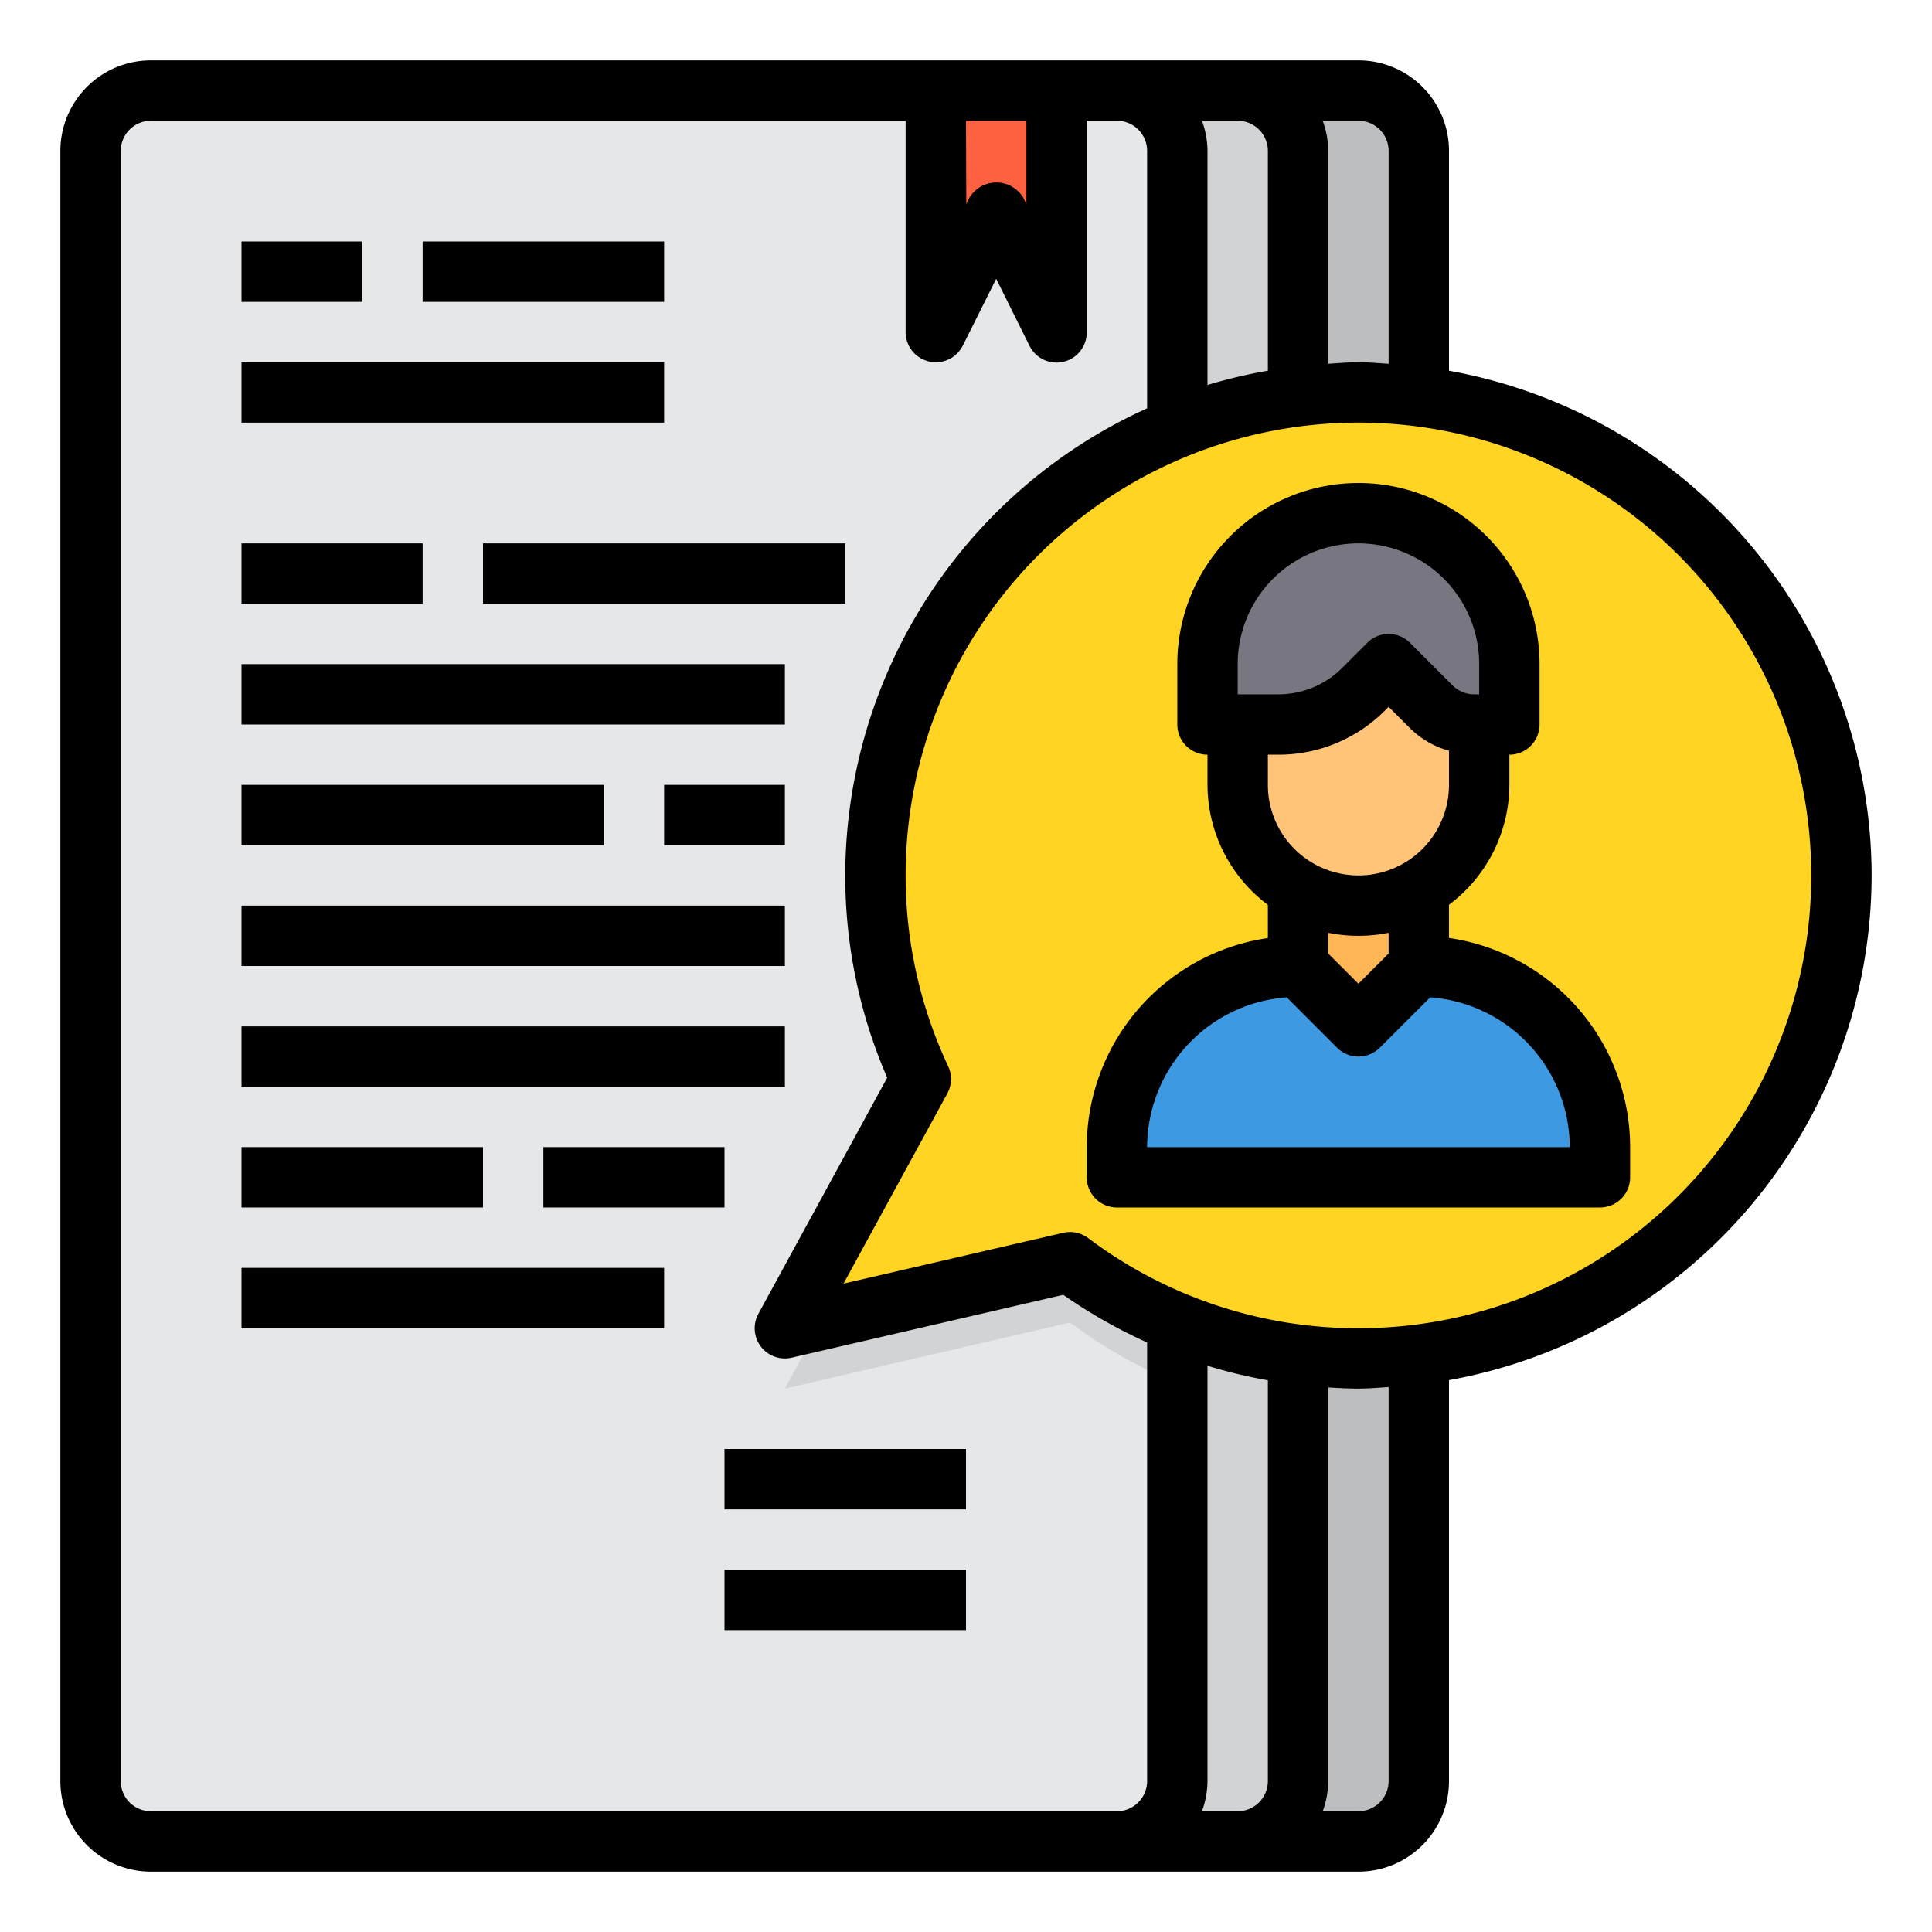 <svg xmlns="http://www.w3.org/2000/svg" viewBox="0 0 64 64"><g id="Customer"><path d="M45,3H41a2.006,2.006,0,0,1,2,2V59a2.006,2.006,0,0,1-2,2h4a2.006,2.006,0,0,0,2-2V5A2.006,2.006,0,0,0,45,3Z" style="fill:#bcbec0"/><path d="M41,3H37a2.006,2.006,0,0,1,2,2V59a2.006,2.006,0,0,1-2,2h4a2.006,2.006,0,0,0,2-2V5A2.006,2.006,0,0,0,41,3Z" style="fill:#d1d3d4"/><rect x="3" y="3" width="36" height="58" rx="2" style="fill:#e6e7e8"/><path d="M61,29A16.013,16.013,0,0,1,47,44.88a16.727,16.727,0,0,1-4,0,15.726,15.726,0,0,1-4-1.06,15.494,15.494,0,0,1-3.55-2.01l-8.2,1.9L26,44l4.03-7.39.47-.87a15.939,15.939,0,0,1-1.46-5.77c-.03-.32-.04-.64-.04-.97A15.977,15.977,0,0,1,39,14.17a15.3,15.3,0,0,1,4-1.04,15.45,15.45,0,0,1,4,0A16,16,0,0,1,61,29Z" style="fill:#ffd422"/><polygon points="35 3 35 11 33 7 31 11 31 3 35 3" style="fill:#ff6243"/><path d="M47,29.46V32l-2,2-2-2V29.46a3.974,3.974,0,0,0,4,0Z" style="fill:#ffb655"/><path d="M48.83,24a2.006,2.006,0,0,1-1.42-.59L47,23l-1-1-.83.83A3.947,3.947,0,0,1,43,23.94a3.683,3.683,0,0,1-.66.06H41v2a4.025,4.025,0,0,0,1.17,2.83,4.225,4.225,0,0,0,.83.63A4,4,0,0,0,49,26V24Z" style="fill:#ffc477"/><path d="M47,29.46v1a3.974,3.974,0,0,1-4,0v-1a3.974,3.974,0,0,0,4,0Z" style="fill:#ffa733"/><path d="M47,17.41a5.083,5.083,0,0,0-4,0A5.029,5.029,0,0,0,40,22v2h2.34a3.683,3.683,0,0,0,.66-.06,3.947,3.947,0,0,0,2.17-1.11L46,22l1,1,.41.41a2.006,2.006,0,0,0,1.42.59H50V22A5.029,5.029,0,0,0,47,17.41Z" style="fill:#787680"/><path d="M47,32l-2,2-2-2a6.022,6.022,0,0,0-6,6v1H53V38A6,6,0,0,0,47,32Z" style="fill:#3d9ae2"/><path d="M39,43.82v2a15.494,15.494,0,0,1-3.55-2.01L26,46l1.25-2.29,8.2-1.9A15.494,15.494,0,0,0,39,43.82Z" style="fill:#d1d3d4"/><path d="M48,31.071v-1.1A4.977,4.977,0,0,0,50,26V25a1,1,0,0,0,1-1V22a6,6,0,0,0-12,0v2a1,1,0,0,0,1,1v1a4.977,4.977,0,0,0,2,3.974v1.1A7.011,7.011,0,0,0,36,38v1a1,1,0,0,0,1,1H53a1,1,0,0,0,1-1V38A7.011,7.011,0,0,0,48,31.071ZM41,22a4,4,0,0,1,8,0v1h-.172a1.009,1.009,0,0,1-.707-.293l-1.414-1.414a1,1,0,0,0-1.414,0l-.828.829A2.983,2.983,0,0,1,42.343,23H41Zm1.343,3a4.968,4.968,0,0,0,3.536-1.464L46,23.415l.707.706A2.96,2.96,0,0,0,48,24.87V26a3,3,0,0,1-6,0V25ZM45,31a5,5,0,0,0,1-.1v.687l-1,1-1-1V30.9A5,5,0,0,0,45,31Zm-7,7a4.991,4.991,0,0,1,4.624-4.962l1.669,1.669a1,1,0,0,0,1.414,0l1.669-1.669A4.991,4.991,0,0,1,52,38Z"/><path d="M62,29A17.016,17.016,0,0,0,48,12.281V5a3,3,0,0,0-3-3H5A3,3,0,0,0,2,5V59a3,3,0,0,0,3,3H45a3,3,0,0,0,3-3V45.719A17.016,17.016,0,0,0,62,29ZM46,5v7.051c-.333-.02-.662-.051-1-.051s-.667.031-1,.051V5a2.966,2.966,0,0,0-.184-1H45A1,1,0,0,1,46,5ZM42,5v7.281a16.817,16.817,0,0,0-2,.472V5a2.966,2.966,0,0,0-.184-1H41A1,1,0,0,1,42,5ZM32,4h2V6.764l-.1-.211a1.042,1.042,0,0,0-1.79,0l-.1.211ZM5,60a1,1,0,0,1-1-1V5A1,1,0,0,1,5,4H30v7a1,1,0,0,0,1.895.447L33,9.236l1.1,2.211A1,1,0,0,0,36,11V4h1a1,1,0,0,1,1,1v8.526A17.01,17.01,0,0,0,28,29a16.79,16.79,0,0,0,1.39,6.7l-4.268,7.823a1,1,0,0,0,1.1,1.453l9-2.083A17.147,17.147,0,0,0,38,44.471V59a1,1,0,0,1-1,1Zm35,0h-.184A2.966,2.966,0,0,0,40,59V45.243a16.827,16.827,0,0,0,2,.481V59a1,1,0,0,1-1,1Zm6-1a1,1,0,0,1-1,1H43.816A2.966,2.966,0,0,0,44,59V45.962c.332.019.665.038,1,.038s.667-.031,1-.051ZM45,44a14.861,14.861,0,0,1-8.954-2.988,1,1,0,0,0-.6-.2,1.016,1.016,0,0,0-.225.026l-7.278,1.684,3.439-6.3a1,1,0,0,0,.028-.9A14.862,14.862,0,0,1,30,29,15,15,0,1,1,45,44Z"/><rect x="8" y="8" width="4" height="2"/><rect x="14" y="8" width="8" height="2"/><rect x="8" y="12" width="14" height="2"/><rect x="8" y="18" width="6" height="2"/><rect x="16" y="18" width="12" height="2"/><rect x="8" y="22" width="18" height="2"/><rect x="8" y="26" width="12" height="2"/><rect x="22" y="26" width="4" height="2"/><rect x="8" y="30" width="18" height="2"/><rect x="8" y="34" width="18" height="2"/><rect x="8" y="38" width="8" height="2"/><rect x="18" y="38" width="6" height="2"/><rect x="8" y="42" width="14" height="2"/><rect x="24" y="48" width="8" height="2"/><rect x="24" y="52" width="8" height="2"/></g></svg>